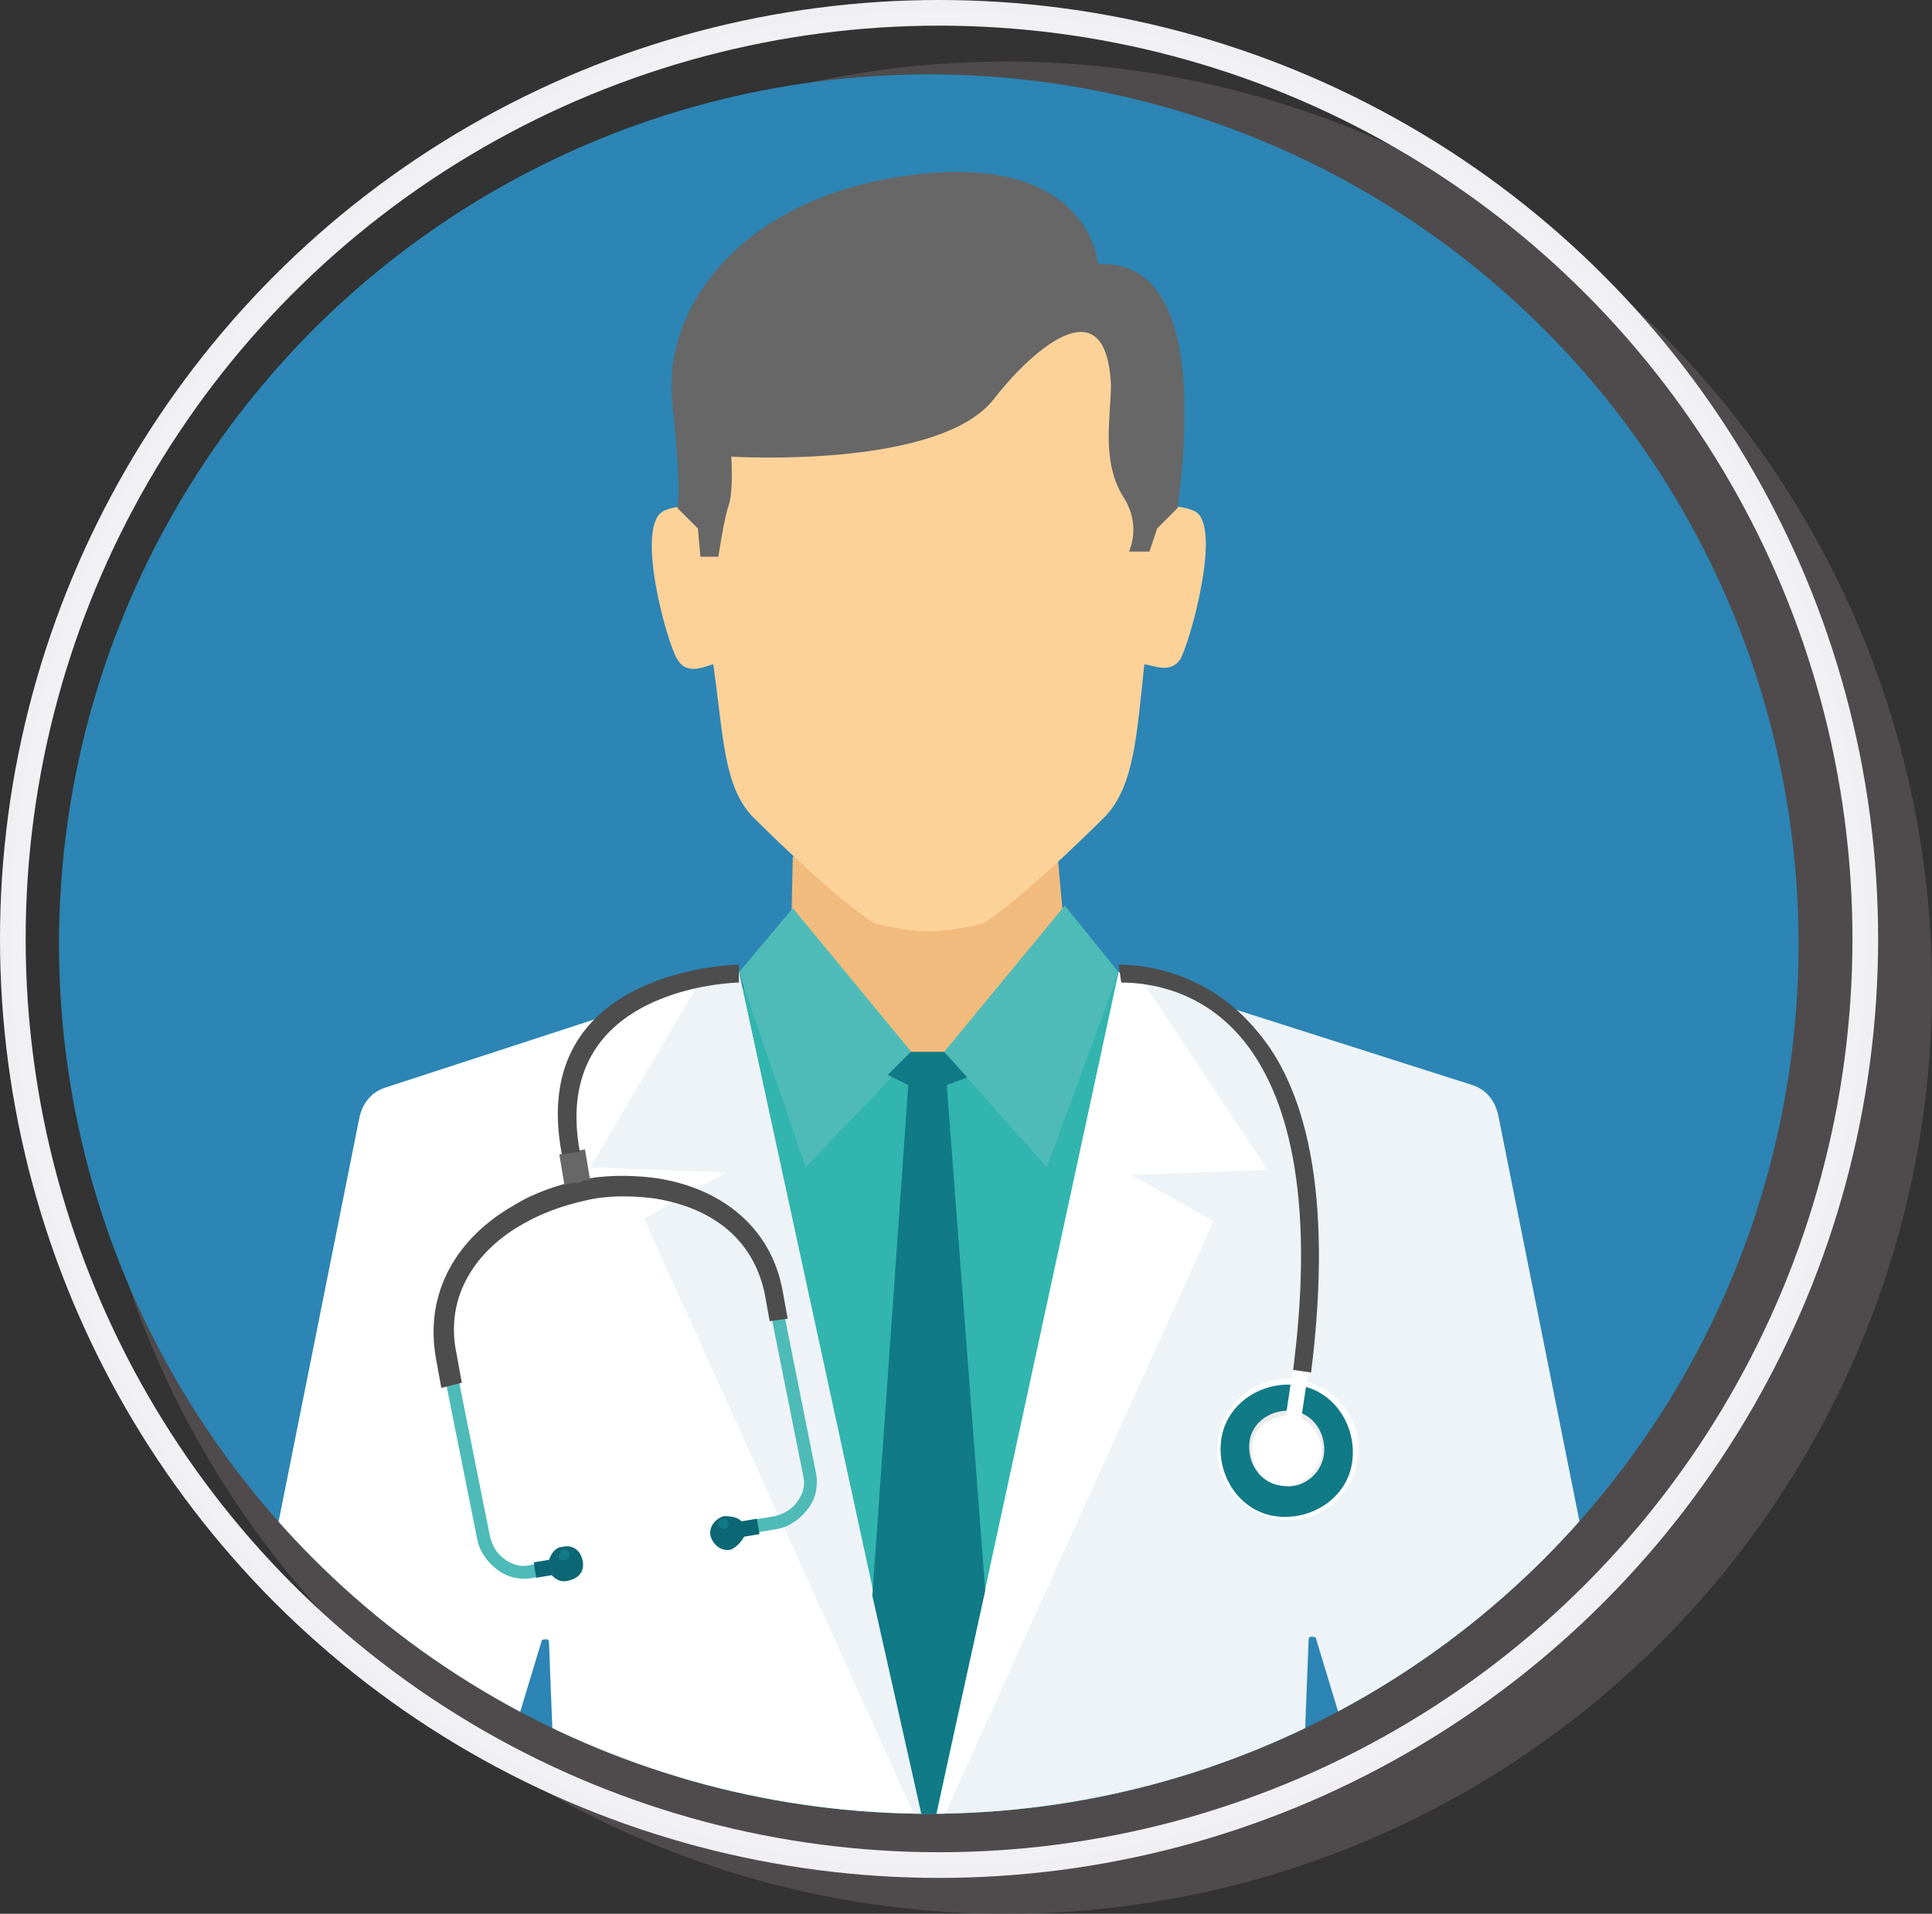 <?xml version="1.0" encoding="UTF-8" standalone="no"?>
<svg
   xmlns:dc="http://purl.org/dc/elements/1.1/"
   xmlns:cc="http://creativecommons.org/ns#"
   xmlns:rdf="http://www.w3.org/1999/02/22-rdf-syntax-ns#"
   xmlns:svg="http://www.w3.org/2000/svg"
   xmlns="http://www.w3.org/2000/svg"
   xmlns:xlink="http://www.w3.org/1999/xlink"
   xmlns:sodipodi="http://sodipodi.sourceforge.net/DTD/sodipodi-0.dtd"
   xmlns:inkscape="http://www.inkscape.org/namespaces/inkscape"
   inkscape:version="1.0 (4035a4fb49, 2020-05-01)"
   height="74.6"
   width="75.3"
   sodipodi:docname="medico_icon.svg"
   xml:space="preserve"
   viewBox="0 0 75.3 74.6"
   y="0px"
   x="0px"
   id="Camada_1"
   version="1.1"><rect x="0" y="0" width="75.3" height="74.6" fill="#333333" stroke="none"/><defs
   id="defs313" /><sodipodi:namedview
   inkscape:current-layer="Camada_1"
   inkscape:window-maximized="1"
   inkscape:window-y="-8"
   inkscape:window-x="-8"
   inkscape:cy="181.46421"
   inkscape:cx="397.1394"
   inkscape:zoom="0.61379972"
   showgrid="false"
   id="namedview311"
   inkscape:window-height="1018"
   inkscape:window-width="1920"
   inkscape:pageshadow="2"
   inkscape:pageopacity="0"
   guidetolerance="10"
   gridtolerance="10"
   objecttolerance="10"
   borderopacity="1"
   bordercolor="#666666"
   pagecolor="#ffffff" />
<style
   id="style2"
   type="text/css">
	.st0{fill:#5B256F;}
	.st1{opacity:0.6;fill-rule:evenodd;clip-rule:evenodd;fill:#625C5E;}
	.st2{fill-rule:evenodd;clip-rule:evenodd;fill:none;stroke:url(#SVGID_1_);stroke-miterlimit:10;}
	.st3{fill-rule:evenodd;clip-rule:evenodd;fill:#2C85B4;}
	.st4{clip-path:url(#SVGID_3_);}
	.st5{fill:#643942;}
	.st6{fill:#E09E6E;}
	.st7{fill:#CD8C64;}
	.st8{fill:#DBDFED;}
	.st9{fill:#CFD4E2;}
	.st10{fill:#686D80;}
	.st11{fill:#5F5F74;}
	.st12{fill:#E7AF7D;}
	.st13{fill:#483F51;}
	.st14{fill:#575568;}
	.st15{fill:#2C85B4;}
	.st16{fill-rule:evenodd;clip-rule:evenodd;fill:none;stroke:url(#SVGID_4_);stroke-miterlimit:10;}
	.st17{clip-path:url(#SVGID_6_);fill:#B4B4B4;}
	.st18{clip-path:url(#SVGID_6_);fill:#F1BB7D;}
	.st19{clip-path:url(#SVGID_6_);fill:#FDD299;}
	.st20{clip-path:url(#SVGID_6_);fill:#32B5AE;}
	.st21{clip-path:url(#SVGID_6_);}
	.st22{fill:#4EBBB8;}
	.st23{clip-path:url(#SVGID_6_);fill:#FFFFFF;}
	.st24{fill:#EEF3F7;}
	.st25{clip-path:url(#SVGID_6_);fill:#D9DBDB;}
	.st26{clip-path:url(#SVGID_6_);fill:#676767;}
	.st27{clip-path:url(#SVGID_6_);fill:#117A87;}
	.st28{clip-path:url(#SVGID_6_);fill:#EBECED;}
	.st29{clip-path:url(#SVGID_6_);fill:#4EBBB8;}
	.st30{clip-path:url(#SVGID_6_);fill:#4E4D4D;}
	.st31{fill:#0C6774;}
	.st32{fill:#117A87;}
	.st33{fill:#4E4D4D;}
	.st34{fill:#FCFBFC;}
	.st35{fill:none;stroke:#FFFFFF;stroke-miterlimit:10;}
</style>



<g
   transform="translate(-776.2,-428.9)"
   inkscape:export-ydpi="100"
   inkscape:export-xdpi="100"
   id="g150">
	<circle
   id="circle65"
   r="36.1"
   cy="467.4"
   cx="815.4"
   class="st1" />
	<circle
   id="circle67"
   r="33.9"
   cy="465.7"
   cx="812.4"
   class="st15" />
	<radialGradient
   gradientUnits="userSpaceOnUse"
   r="36.568"
   cy="465.474"
   cx="812.752"
   id="SVGID_4_">
		<stop
   id="stop69"
   style="stop-color:#FFFFFF"
   offset="0.672" />
		<stop
   id="stop71"
   style="stop-color:#F0F0F2"
   offset="1" />
	</radialGradient>
	<circle
   style="stroke:url(#SVGID_4_)"
   id="circle74"
   r="36.1"
   cy="465.5"
   cx="812.8"
   class="st16" />
	<g
   id="g148">
		<defs
   id="defs77">
			<circle
   r="33.9"
   cy="465.7"
   cx="812.4"
   id="SVGID_5_" />
		</defs>
		<clipPath
   id="SVGID_6_">
			<use
   height="100%"
   width="100%"
   y="0"
   x="0"
   id="use79"
   style="overflow:visible"
   xlink:href="#SVGID_5_" />
		</clipPath>
		<path
   id="path82"
   clip-path="url(#SVGID_6_)"
   d="m 807.1,464.3 c 3.6,0 7.1,0 10.7,0 l 0.1,0.7 -5.2,7.9 -5.6,-8 v -0.6 z"
   class="st17" />
		<path
   id="path84"
   clip-path="url(#SVGID_6_)"
   d="m 807.1,462.3 -0.1,4.5 -7.6,4.1 V 486 h 12.7 12.7 v -15.1 l -7,-4.4 -0.4,-4.5 -10.3,0.3 z"
   class="st18" />
		<path
   id="path86"
   clip-path="url(#SVGID_6_)"
   d="m 803.7,449.3 c 0,0 -0.4,-1 -1.6,-0.5 -1.2,0.5 0.1,5.2 0.5,5.8 0.4,0.7 1.2,0.2 1.4,0.2 0.4,2.8 0.4,4.7 1.5,5.9 1.1,1.1 3.5,3.4 4.8,4.2 0.9,0.2 1.5,0.3 2.1,0.3 0.6,0 1.3,-0.1 2.1,-0.3 1.3,-0.8 3.7,-3.1 4.8,-4.2 1.1,-1.2 1.2,-3.1 1.5,-5.9 0.3,0 1,0.4 1.4,-0.2 0.4,-0.7 1.7,-5.4 0.5,-5.8 -1.2,-0.5 -1.6,0.5 -1.6,0.5 0,0 1.2,-3.7 -0.9,-7.3 -1.4,-2.5 -4.6,-3.8 -7.9,-3.9 -3.3,0.1 -6.5,1.4 -7.9,3.9 -1.9,3.6 -0.7,7.3 -0.7,7.3 z"
   class="st19" />
		<path
   id="path88"
   clip-path="url(#SVGID_6_)"
   d="m 803.4,468.1 1.8,-0.7 1.5,-1.3 5.1,3.9 h 1.3 l 5.2,-3.9 3.3,2 5.7,9.7 -4.5,24.4 c -3.3,0.9 -6.7,1.4 -10.2,1.4 -2.9,0 -5.7,-0.3 -8.4,-0.9 l -8.1,-24.1 z"
   class="st20" />
		<g
   id="g94"
   clip-path="url(#SVGID_6_)"
   class="st21">
			<path
   id="path90"
   d="m 819.8,466.8 -2.1,-2.6 -4.7,5.7 4,4.5 z"
   class="st22" />
			<path
   id="path92"
   d="m 805,466.8 2.1,-2.5 4.7,5.7 -4.2,4.4 z"
   class="st22" />
		</g>
		<path
   id="path96"
   clip-path="url(#SVGID_6_)"
   d="m 805,466.8 -13.8,4.5 c -0.6,0.2 -0.9,0.7 -1,1.2 l -4.1,20.5 c 2.7,2.6 5.8,4.8 9.2,6.5 l 2,-6.6 c 0,-0.1 0.1,-0.1 0.2,-0.1 0.1,0 0.1,0.1 0.1,0.2 l 0.3,7.7 c 4.4,1.8 9.3,2.8 14.4,2.8 v -2.6 z"
   class="st23" />
		<g
   id="g102"
   clip-path="url(#SVGID_6_)"
   class="st21">
			<path
   id="path98"
   d="m 805,466.8 -1.6,0.5 -4.2,7.1 5.3,0.2 -3.2,1.8 11.1,24.5 z"
   class="st24" />
			<path
   id="path100"
   d="m 819.8,466.8 13.8,4.4 c 0.6,0.2 0.9,0.7 1,1.2 l 4.1,20.5 c -2.7,2.6 -5.8,4.8 -9.2,6.5 l -2,-6.6 c 0,-0.1 -0.1,-0.1 -0.2,-0.1 -0.1,0 -0.1,0.1 -0.1,0.2 l -0.3,7.7 c -4.4,1.8 -9.3,2.8 -14.4,2.8 v 0 -2.6 z"
   class="st24" />
		</g>
		<path
   id="path104"
   clip-path="url(#SVGID_6_)"
   d="m 819.8,466.8 0.9,0.3 4.9,7.4 -5.3,0.2 3.2,1.8 -11.1,24.5 7.4,-34.2 v 0 z"
   class="st23" />
		<path
   id="path106"
   clip-path="url(#SVGID_6_)"
   d="m 814,500.8 c -0.5,0 -0.8,0.4 -0.8,0.8 0,0.5 0.4,0.8 0.8,0.8 0.5,0 0.8,-0.4 0.8,-0.8 0,-0.5 -0.4,-0.8 -0.8,-0.8 z"
   class="st25" />
		<path
   id="path108"
   clip-path="url(#SVGID_6_)"
   d="m 820.2,450.4 h 0.8 l 0.3,-0.9 0.8,-0.8 c 0.5,-3.8 0.7,-9.7 -3.1,-9.5 0,0 -0.3,-4.3 -7.1,-3.5 -6.8,0.8 -9.9,5.2 -9.5,8.9 0.4,3.7 0.2,4.1 0.2,4.1 l 0.8,0.8 0.1,1.1 h 0.7 c 0,0 0.2,-1.4 0.4,-2 0.2,-0.6 0.1,-1.9 0.1,-1.9 0,0 8,0.5 10.2,-2.2 1.3,-1.7 4.4,-4.7 4.6,-0.6 0,1.2 -0.4,3 0.5,4.4 0.7,1.1 0.2,2.1 0.2,2.1 z"
   class="st26" />
		<path
   id="path110"
   clip-path="url(#SVGID_6_)"
   d="m 812.4,500.9 2.2,-10 -1.5,-19.7 0.8,-0.3 -0.9,-1 h -1.3 l -0.9,0.9 0.8,0.4 -1.4,19.9 2.2,9.8 z"
   class="st27" />
		<path
   id="path112"
   clip-path="url(#SVGID_6_)"
   d="m 813.9,500.8 c -0.4,0 -0.8,0.3 -0.8,0.8 0,0.4 0.3,0.8 0.8,0.8 0.4,0 0.8,-0.3 0.8,-0.8 0,-0.5 -0.4,-0.8 -0.8,-0.8 z"
   class="st23" />
		<path
   id="path114"
   clip-path="url(#SVGID_6_)"
   d="m 825.9,488.1 c -1.5,-0.3 -2.5,-1.7 -2.2,-3.2 0.3,-1.5 1.7,-2.5 3.2,-2.2 1.5,0.3 2.5,1.7 2.2,3.2 -0.3,1.5 -1.7,2.5 -3.2,2.2 z"
   class="st23" />
		<path
   id="path116"
   clip-path="url(#SVGID_6_)"
   d="m 825.9,488 c -1.4,-0.2 -2.3,-1.6 -2.1,-3 0.2,-1.4 1.6,-2.3 3,-2.1 1.4,0.2 2.3,1.6 2.1,3 -0.2,1.4 -1.6,2.3 -3,2.1 z"
   class="st27" />
		<path
   id="path118"
   clip-path="url(#SVGID_6_)"
   d="m 826.1,486.8 c -0.8,-0.1 -1.3,-0.9 -1.2,-1.7 0.1,-0.8 0.9,-1.3 1.7,-1.2 0.8,0.1 1.3,0.9 1.2,1.7 -0.1,0.8 -0.9,1.4 -1.7,1.2 z"
   class="st28" />
		<path
   id="path120"
   clip-path="url(#SVGID_6_)"
   d="m 826.3,484.2 0.6,0.1 0.3,-2 -0.6,-0.1 z"
   class="st23" />
		<path
   id="path122"
   clip-path="url(#SVGID_6_)"
   d="m 805.3,488.7 1.2,-0.2 c 0.5,-0.1 0.9,-0.4 1.2,-0.8 0.3,-0.4 0.4,-0.9 0.3,-1.4 l -1.4,-7 c -0.5,-2.6 -2.6,-4 -4.9,-4.3 -0.9,-0.1 -1.8,-0.1 -2.8,0.1 -0.9,0.2 -1.8,0.5 -2.6,1 -2.1,1.2 -3.4,3.2 -2.9,5.8 l 1.4,7 c 0.1,0.5 0.4,0.9 0.8,1.2 v 0 c 0.4,0.3 0.9,0.4 1.4,0.3 l 1.2,-0.2 -0.1,-0.5 -1.2,0.2 c -0.4,0.1 -0.7,0 -1,-0.2 v 0 c -0.3,-0.2 -0.5,-0.5 -0.6,-0.9 l -1.4,-7 c -0.5,-2.4 0.8,-4.2 2.7,-5.3 0.7,-0.4 1.6,-0.7 2.4,-0.9 0.9,-0.2 1.8,-0.2 2.6,-0.1 2.2,0.3 4,1.5 4.5,3.9 l 1.4,7 c 0.1,0.4 0,0.7 -0.2,1 -0.2,0.3 -0.5,0.5 -0.9,0.6 l -1.2,0.2 0.1,0.5 v 0 z"
   class="st29" />
		<path
   id="path124"
   clip-path="url(#SVGID_6_)"
   d="m 806.9,480.3 -0.2,-1.1 c -0.5,-2.7 -2.7,-4.1 -5.1,-4.4 -0.9,-0.1 -1.9,-0.1 -2.8,0.1 -0.9,0.2 -1.8,0.5 -2.6,1 -2.1,1.2 -3.5,3.3 -3,6 l 0.2,1.1 0.8,-0.2 -0.2,-1.1 c -0.5,-2.3 0.8,-4.1 2.6,-5.1 0.7,-0.4 1.5,-0.7 2.4,-0.9 0.8,-0.2 1.7,-0.2 2.6,-0.1 2.1,0.3 3.9,1.4 4.4,3.7 l 0.2,1.1 z"
   class="st30" />
		<g
   id="g130"
   clip-path="url(#SVGID_6_)"
   class="st21">
			<path
   id="path126"
   d="m 797.1,490.4 0.6,-0.1 c 0.2,0.2 0.4,0.3 0.7,0.2 0.4,-0.1 0.6,-0.4 0.5,-0.8 -0.1,-0.4 -0.4,-0.6 -0.8,-0.5 -0.2,0 -0.4,0.2 -0.5,0.5 l -0.6,0.1 z"
   class="st31" />
			<path
   id="path128"
   d="m 805.8,488.7 -0.6,0.1 c -0.1,0.2 -0.3,0.4 -0.5,0.5 -0.4,0.1 -0.7,-0.2 -0.8,-0.5 -0.1,-0.4 0.2,-0.7 0.5,-0.8 0.2,0 0.5,0 0.7,0.2 l 0.6,-0.1 z"
   class="st31" />
		</g>
		<path
   id="path132"
   clip-path="url(#SVGID_6_)"
   d="m 799.2,474.9 -0.2,-1.2 -0.5,0.1 -0.5,0.1 0.2,1.2 c 0.2,-0.1 0.4,-0.1 0.6,-0.1 0.1,-0.1 0.3,-0.1 0.4,-0.1 z"
   class="st26" />
		<g
   id="g138"
   clip-path="url(#SVGID_6_)"
   class="st21">
			<path
   id="path134"
   d="m 798.2,489.7 c 0.1,0 0.2,-0.1 0.2,-0.2 0,-0.1 -0.1,-0.2 -0.2,-0.2 -0.1,0 -0.2,0.1 -0.2,0.2 -0.1,0.2 0,0.2 0.2,0.2 z"
   class="st32" />
			<path
   id="path136"
   d="m 804.4,488.5 c 0.1,0 0.2,-0.1 0.2,-0.2 0,-0.1 -0.1,-0.2 -0.2,-0.2 -0.1,0 -0.2,0.1 -0.2,0.2 0,0.1 0.1,0.2 0.2,0.2 z"
   class="st32" />
		</g>
		<path
   id="path140"
   clip-path="url(#SVGID_6_)"
   d="m 826.1,486.8 c -0.7,-0.1 -1.2,-0.8 -1.1,-1.6 0.1,-0.7 0.8,-1.2 1.6,-1.1 0.7,0.1 1.2,0.8 1.1,1.6 -0.2,0.7 -0.9,1.2 -1.6,1.1 z"
   class="st23" />
		<g
   id="g146"
   clip-path="url(#SVGID_6_)"
   class="st21">
			<path
   id="path142"
   d="m 805,467.2 c 0,0 -7.4,0.1 -6.2,6.6 l -0.7,0.1 c -1.4,-7.3 6.9,-7.4 6.9,-7.4 z"
   class="st33" />
			<path
   id="path144"
   d="m 819.8,466.5 c 1.2,0 3.6,0.4 5.4,2.6 1.8,2.1 3,6.1 2.1,13.3 l -0.7,-0.1 c 0.9,-7 -0.3,-10.8 -1.9,-12.8 -1.6,-2 -3.7,-2.3 -4.8,-2.3 z"
   class="st33" />
		</g>
	</g>
</g>



</svg>
